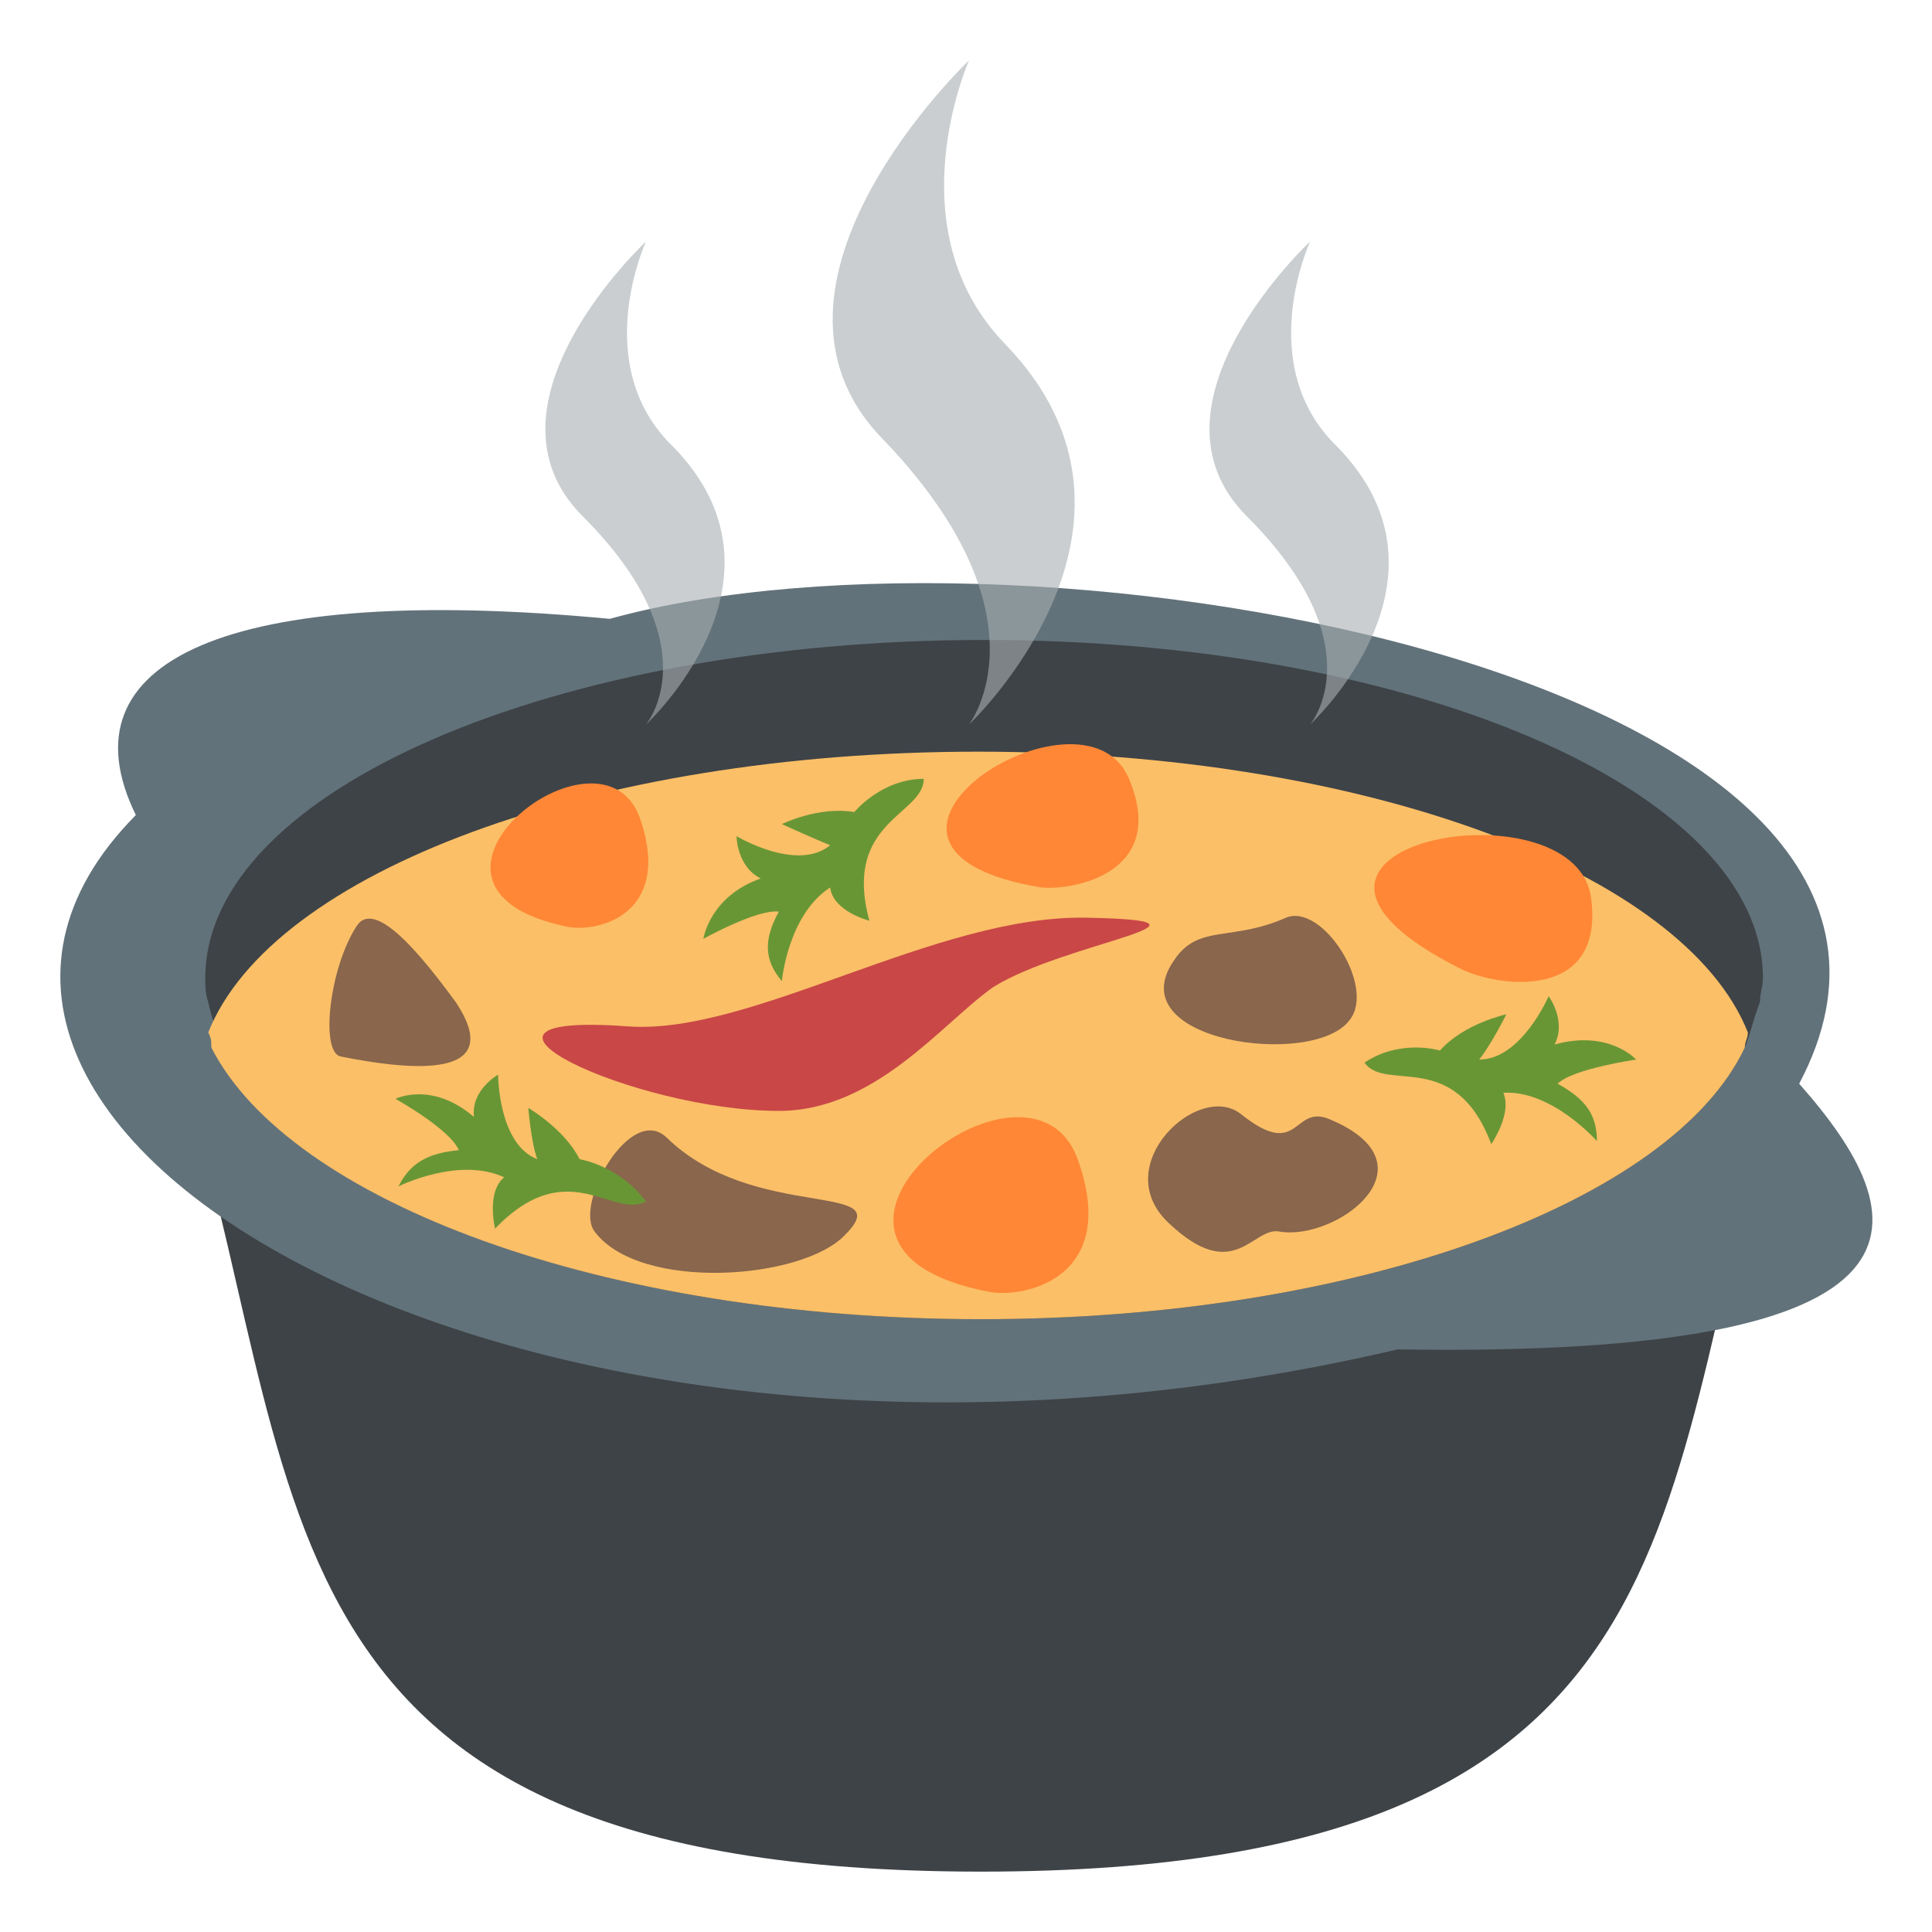 <svg xmlns="http://www.w3.org/2000/svg" viewBox="0 0 64 64">
    <title>pot of food</title>
    <path fill="#3e4347" d="M32.5 44.3c-13.2 0-24.2-4.1-26.7-9.5C10.4 48.9 7.6 62 32.5 62s22.1-13.1 26.7-27.2c-2.5 5.4-13.5 9.5-26.7 9.5"/>
    <path fill="#62727a" d="M20.2 20.5c14.1-3.9 46.5 2 39.4 15.4 3.9 4.4 5.3 9.1-13.3 8.8C17.7 51.4-5.9 37.5 4.5 27c-2.5-5.1 3-7.7 15.7-6.5"/>
    <path fill="#3e4347" d="M32.5 43.7c12.5 0 22.9-3.9 25.3-9 .2-.5.3-1 .5-1.5 0-.3.1-.5.1-.8 0-6.2-11.6-11.2-25.8-11.2s-25.8 5-25.8 11.2c0 .3 0 .5.1.8.1.5.3 1 .5 1.5 2.2 5.1 12.6 9 25.1 9"/>
    <path fill="#fbbf67" d="M32.5 43.7c12.5 0 22.9-3.9 25.3-9 0-.2.1-.3.1-.5-2.1-5.3-12.7-9.3-25.5-9.3S9 28.9 6.9 34.2c.1.2.1.3.1.5 2.6 5.1 13 9 25.5 9"/>
    <path fill="#c94747" d="M36 30.4c-5-.1-11.1 3.9-15.2 3.6-6.8-.5.2 2.8 5 2.8 3.2 0 5.4-2.9 7.1-4.1 2.4-1.5 8.3-2.2 3.1-2.3"/>
    <g fill="#ff8736">
        <path d="M21.2 27.1c-1.3-3.6-8.8 2.3-2.4 3.6 1 .2 3.5-.4 2.4-3.6M35.7 38.4c-1.6-4.4-10.9 2.9-2.9 4.4 1.2.2 4.3-.5 2.9-4.4M37.4 25.8c-1.5-3.6-10.8 2.3-2.9 3.6 1.1.1 4.2-.5 2.9-3.6M52.7 29.7c-.6-3.9-12.5-1.7-4.3 2.4 1.2.6 4.8 1.1 4.3-2.4"/>
    </g>
    <g fill="#89664c">
        <path d="M15.1 33.2c-1.1-1.5-2.7-3.5-3.3-2.5-.9 1.4-1.2 4.2-.5 4.3 5 1 4.6-.6 3.8-1.8M42.6 30.4c-1.8.8-2.9.2-3.7 1.4-1.9 2.7 4.6 3.6 5.8 2 .9-1.1-.9-3.9-2.1-3.4M44.1 37.1c-1.3-.6-1 1.4-3-.2-1.4-1.1-4.4 1.7-2.4 3.6 2.2 2.1 2.8.1 3.7.3 1.9.3 5.2-2.2 1.7-3.7M22.1 37.7c-1.2-1.2-3.1 2.2-2.4 3.1 1.5 2 6.9 1.6 8.3.1 1.8-1.8-3-.4-5.9-3.2"/>
    </g>
    <g fill="#699635">
        <path d="M17.5 36.7s.1 1.2.3 1.7c-1.3-.5-1.3-2.8-1.3-2.8s-.9.5-.8 1.4c-1.4-1.2-2.6-.6-2.6-.6s1.8 1 2.1 1.7c-1 .1-1.6.4-2 1.2 0 0 2-1 3.5-.3-.6.5-.3 1.7-.3 1.7 2.4-2.5 3.9-.3 5-.9-.9-1.2-2.2-1.4-2.2-1.4-.5-1-1.7-1.7-1.7-1.7M28.3 26.9c-1.2-.2-2.4.4-2.4.4s1.1.5 1.6.7c-1.1.9-3.1-.3-3.1-.3s0 1 .8 1.4c-1.7.6-1.9 2-1.9 2s1.8-1 2.5-.9c-.5.9-.5 1.6.1 2.3 0 0 .2-2.2 1.6-3.1.1.8 1.3 1.1 1.3 1.1-.9-3.3 1.8-3.5 1.8-4.7-1.4 0-2.3 1.1-2.3 1.1M51.6 35.9c.5-.5 2.6-.8 2.6-.8s-.9-1-2.7-.5c.4-.8-.2-1.6-.2-1.6s-.9 2.1-2.3 2.1c.4-.5.9-1.5.9-1.5s-1.4.3-2.2 1.2c0 0-1.3-.4-2.5.4.7 1 3-.5 4.2 2.7 0 0 .7-1 .4-1.7 1.6-.1 3.1 1.6 3.1 1.6 0-.9-.4-1.4-1.3-1.9"/>
    </g>
    <g fill="#a6aeb0" opacity=".6">
        <path d="M33.3 11.4C29.6 7.6 32.1 2 32.1 2s-7.8 7.4-2.9 12.5c5.7 5.9 2.9 9.5 2.9 9.5s7-6.6 1.2-12.6M22.3 14.8c-2.8-2.7-.9-6.8-.9-6.8s-5.8 5.4-2.1 9.1c4.3 4.3 2.1 6.9 2.1 6.9s5.2-4.8.9-9.2M44.3 14.8c-2.8-2.7-.9-6.8-.9-6.8s-5.8 5.4-2.1 9.1c4.3 4.3 2.1 6.9 2.1 6.9s5.2-4.8.9-9.2"/>
    </g>
</svg>